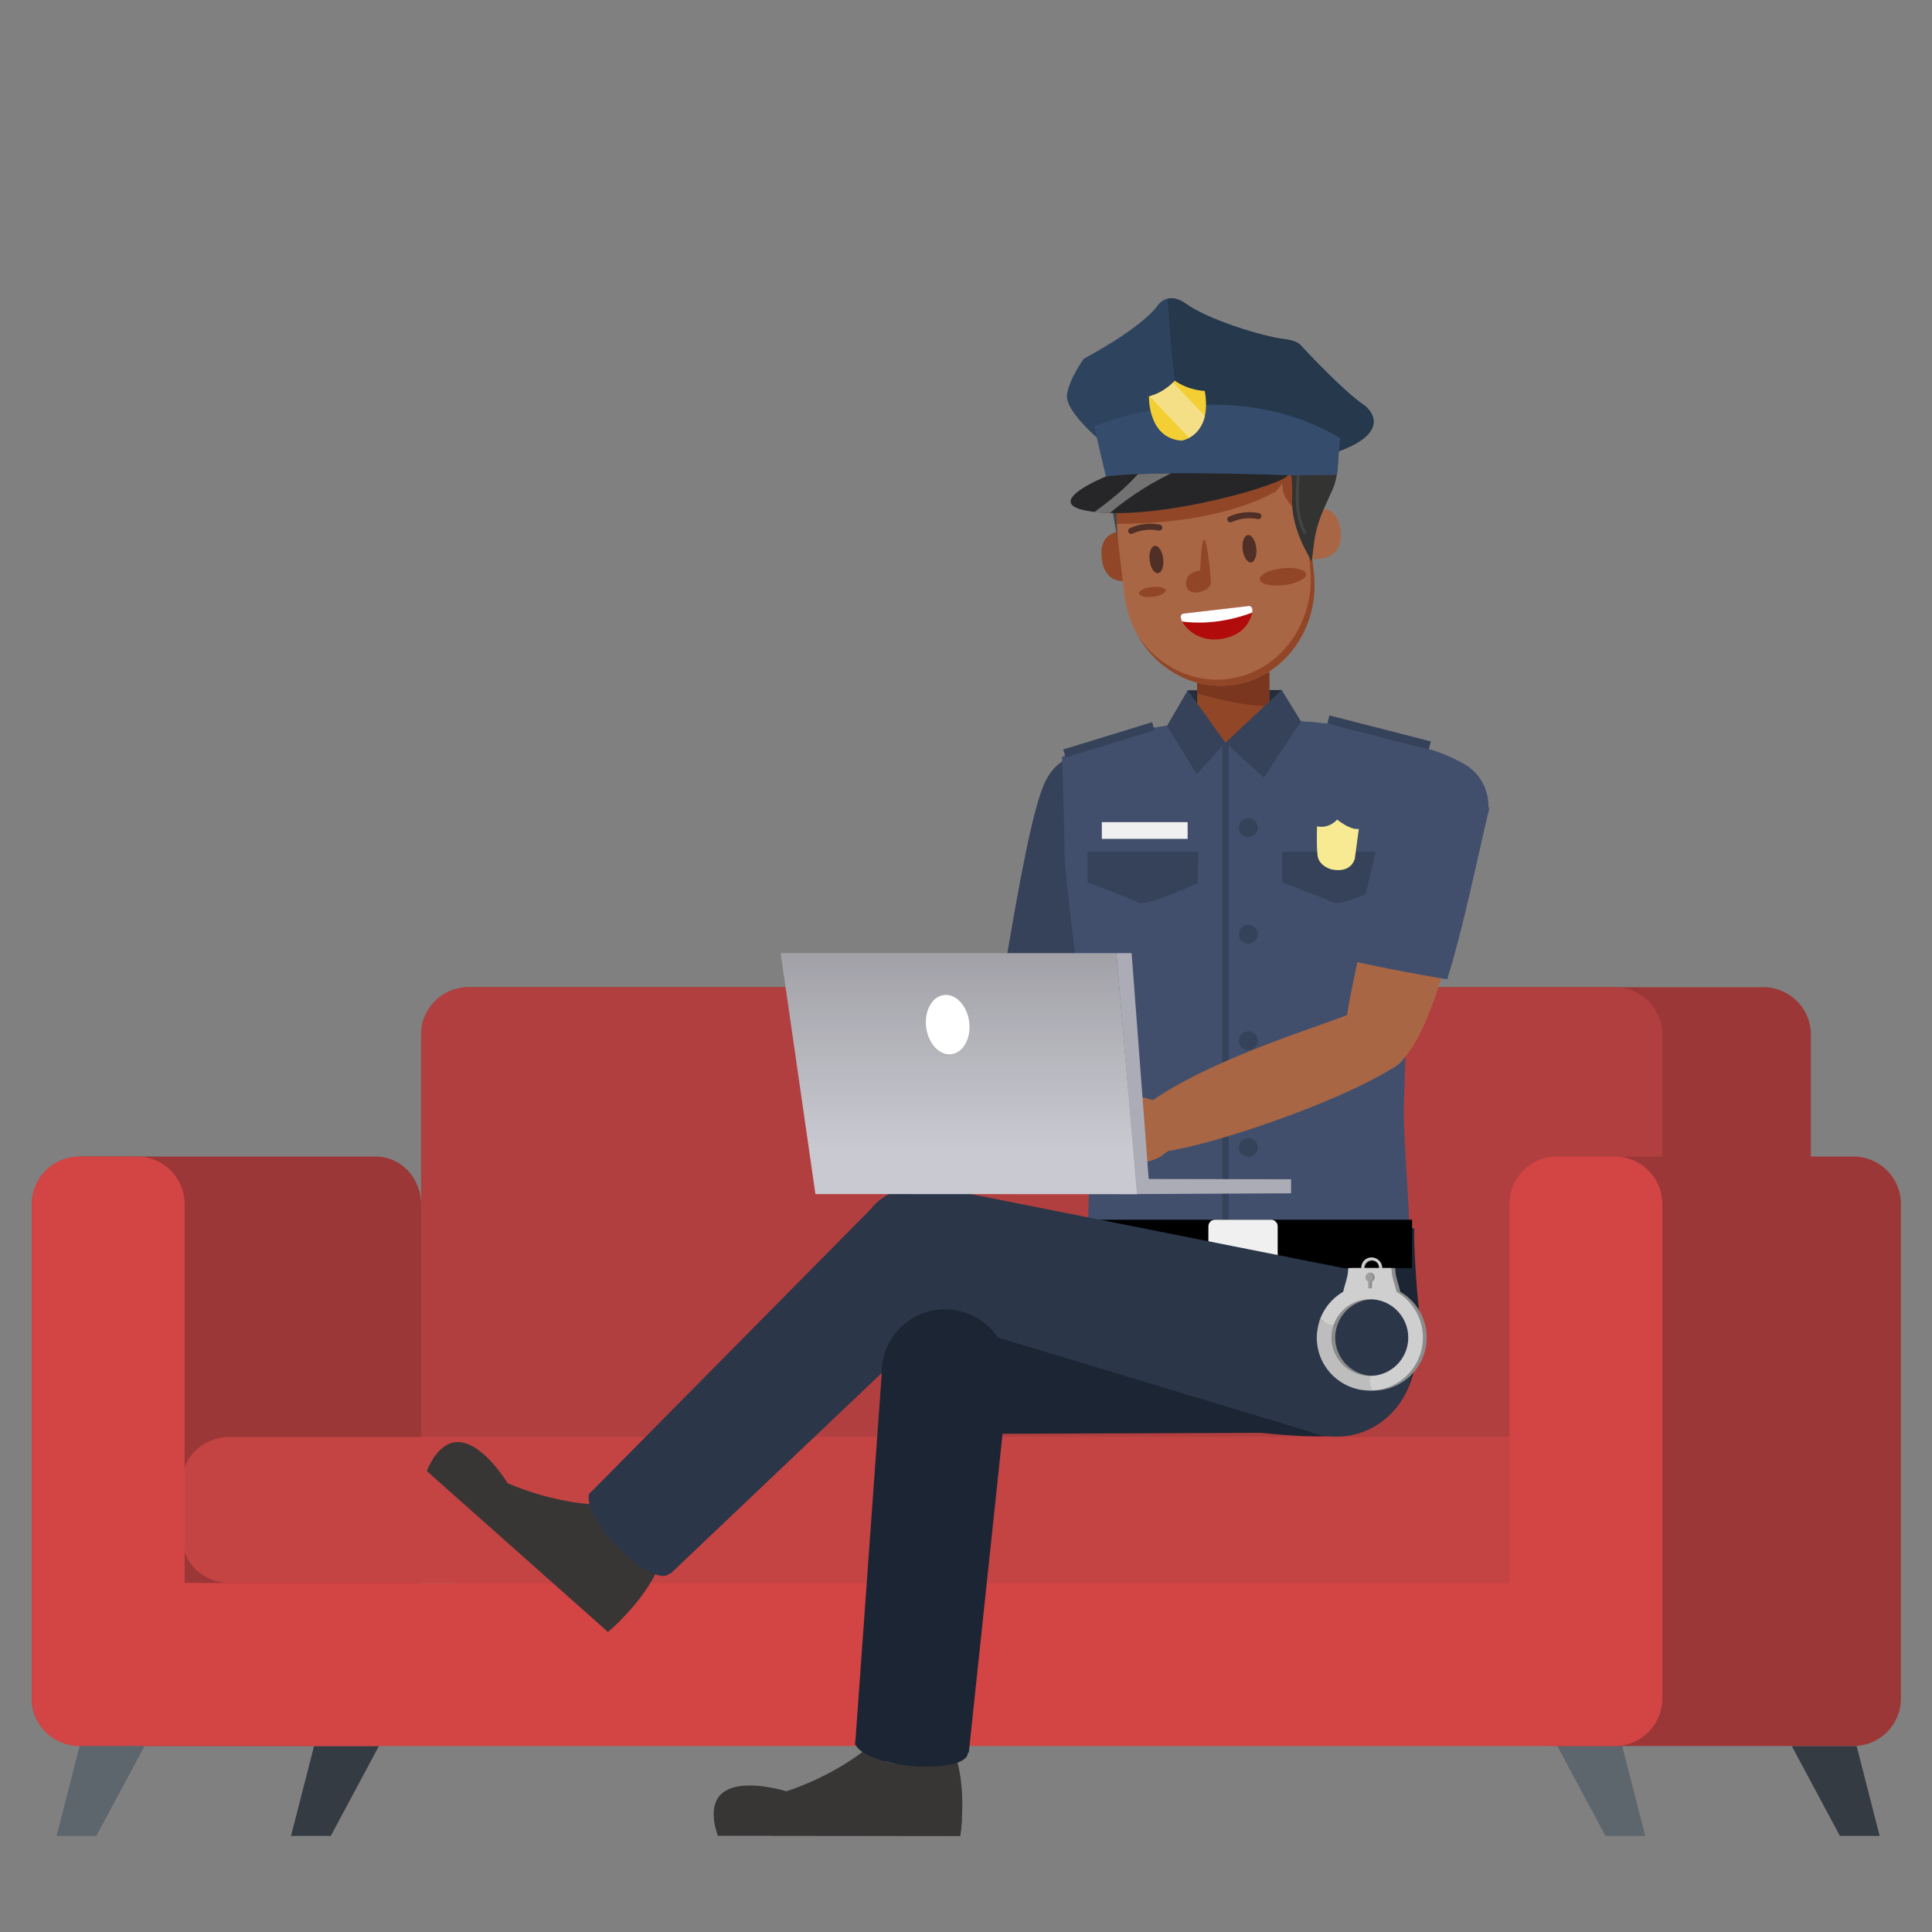 <svg xmlns="http://www.w3.org/2000/svg" xmlns:xlink="http://www.w3.org/1999/xlink" width="500" zoomAndPan="magnify" viewBox="0 0 375 375" height="500" preserveAspectRatio="xMidYMid meet" version="1.0"><rect x="0" y="0" width="375" height="375" fill="#808080" stroke="none"/><defs><clipPath id="850ba44db4"><path d="M 347.43 338.656 L 365 338.656 L 365 356.348 L 347.43 356.348 Z M 347.43 338.656 " clip-rule="nonzero"/></clipPath><clipPath id="db0e6a2bf8"><path d="M 56 338.656 L 73.613 338.656 L 73.613 356.348 L 56 356.348 Z M 56 338.656 " clip-rule="nonzero"/></clipPath><clipPath id="99c85b21d2"><path d="M 6.066 224 L 82 224 L 82 339 L 6.066 339 Z M 6.066 224 " clip-rule="nonzero"/></clipPath><clipPath id="f0412860cf"><path d="M 6.066 224 L 36 224 L 36 339 L 6.066 339 Z M 6.066 224 " clip-rule="nonzero"/></clipPath><clipPath id="e8149a696c"><path d="M 302 338.656 L 319.805 338.656 L 319.805 356.348 L 302 356.348 Z M 302 338.656 " clip-rule="nonzero"/></clipPath><clipPath id="9320fe0520"><path d="M 10.238 338.656 L 28.113 338.656 L 28.113 356.348 L 10.238 356.348 Z M 10.238 338.656 " clip-rule="nonzero"/></clipPath><clipPath id="d5851304fd"><path d="M 293 224.238 L 368.961 224.238 L 368.961 339 L 293 339 Z M 293 224.238 " clip-rule="nonzero"/></clipPath><clipPath id="a42775c8e4"><path d="M 138 339 L 187 339 L 187 356.348 L 138 356.348 Z M 138 339 " clip-rule="nonzero"/></clipPath><clipPath id="d848e2068e"><path d="M 138 352.449 L 187 352.449 L 187 356.348 L 138 356.348 Z M 138 352.449 " clip-rule="nonzero"/></clipPath><clipPath id="923829537e"><path d="M 151.527 185.004 L 220.766 185.004 L 220.766 231.797 L 151.527 231.797 Z M 151.527 185.004 " clip-rule="nonzero"/></clipPath><clipPath id="91ec38ad65"><path d="M 158.273 231.766 L 151.527 185.004 L 216.684 185.004 L 220.766 231.797 Z M 158.273 231.766 " clip-rule="nonzero"/></clipPath><clipPath id="5719ee0b98"><path d="M 158.273 231.766 L 151.527 185.004 L 216.684 185.004 L 220.766 231.797 L 158.273 231.766 " clip-rule="nonzero"/></clipPath><linearGradient x1="-0.205" gradientTransform="matrix(0, -39.804, 39.856, 0, 186.147, 223.654)" y1="0" x2="0.971" gradientUnits="userSpaceOnUse" y2="0" id="912d5bd505"><stop stop-opacity="1" stop-color="rgb(78.799%, 78.799%, 81.999%)" offset="0"/><stop stop-opacity="1" stop-color="rgb(78.799%, 78.799%, 81.999%)" offset="0.125"/><stop stop-opacity="1" stop-color="rgb(78.799%, 78.799%, 81.999%)" offset="0.188"/><stop stop-opacity="1" stop-color="rgb(78.697%, 78.697%, 81.897%)" offset="0.195"/><stop stop-opacity="1" stop-color="rgb(78.493%, 78.493%, 81.693%)" offset="0.203"/><stop stop-opacity="1" stop-color="rgb(78.194%, 78.194%, 81.393%)" offset="0.219"/><stop stop-opacity="1" stop-color="rgb(77.893%, 77.893%, 81.093%)" offset="0.227"/><stop stop-opacity="1" stop-color="rgb(77.693%, 77.693%, 80.885%)" offset="0.234"/><stop stop-opacity="1" stop-color="rgb(77.596%, 77.596%, 80.591%)" offset="0.25"/><stop stop-opacity="1" stop-color="rgb(77.448%, 77.448%, 80.399%)" offset="0.266"/><stop stop-opacity="1" stop-color="rgb(77.197%, 77.197%, 80.296%)" offset="0.273"/><stop stop-opacity="1" stop-color="rgb(76.99%, 76.99%, 80.09%)" offset="0.281"/><stop stop-opacity="1" stop-color="rgb(76.692%, 76.692%, 79.791%)" offset="0.297"/><stop stop-opacity="1" stop-color="rgb(76.5%, 76.5%, 79.401%)" offset="0.312"/><stop stop-opacity="1" stop-color="rgb(76.398%, 76.398%, 79.102%)" offset="0.32"/><stop stop-opacity="1" stop-color="rgb(76.193%, 76.193%, 78.899%)" offset="0.328"/><stop stop-opacity="1" stop-color="rgb(75.894%, 75.894%, 78.799%)" offset="0.344"/><stop stop-opacity="1" stop-color="rgb(75.595%, 75.595%, 78.694%)" offset="0.352"/><stop stop-opacity="1" stop-color="rgb(75.388%, 75.388%, 78.487%)" offset="0.359"/><stop stop-opacity="1" stop-color="rgb(75.092%, 75.092%, 78.188%)" offset="0.375"/><stop stop-opacity="1" stop-color="rgb(74.899%, 74.899%, 77.798%)" offset="0.391"/><stop stop-opacity="1" stop-color="rgb(74.797%, 74.797%, 77.524%)" offset="0.398"/><stop stop-opacity="1" stop-color="rgb(74.591%, 74.591%, 77.373%)" offset="0.406"/><stop stop-opacity="1" stop-color="rgb(74.292%, 74.292%, 77.298%)" offset="0.422"/><stop stop-opacity="1" stop-color="rgb(73.901%, 73.901%, 77.101%)" offset="0.438"/><stop stop-opacity="1" stop-color="rgb(73.703%, 73.703%, 76.802%)" offset="0.445"/><stop stop-opacity="1" stop-color="rgb(73.695%, 73.695%, 76.595%)" offset="0.453"/><stop stop-opacity="1" stop-color="rgb(73.495%, 73.495%, 76.295%)" offset="0.469"/><stop stop-opacity="1" stop-color="rgb(73.196%, 73.196%, 75.996%)" offset="0.477"/><stop stop-opacity="1" stop-color="rgb(72.989%, 72.989%, 75.795%)" offset="0.484"/><stop stop-opacity="1" stop-color="rgb(72.691%, 72.691%, 75.696%)" offset="0.5"/><stop stop-opacity="1" stop-color="rgb(72.499%, 72.499%, 75.499%)" offset="0.516"/><stop stop-opacity="1" stop-color="rgb(72.423%, 72.423%, 75.2%)" offset="0.523"/><stop stop-opacity="1" stop-color="rgb(72.267%, 72.267%, 74.992%)" offset="0.531"/><stop stop-opacity="1" stop-color="rgb(71.992%, 71.992%, 74.693%)" offset="0.547"/><stop stop-opacity="1" stop-color="rgb(71.602%, 71.602%, 74.303%)" offset="0.562"/><stop stop-opacity="1" stop-color="rgb(71.303%, 71.303%, 74.004%)" offset="0.57"/><stop stop-opacity="1" stop-color="rgb(71.098%, 71.098%, 73.799%)" offset="0.578"/><stop stop-opacity="1" stop-color="rgb(70.999%, 70.999%, 73.7%)" offset="0.594"/><stop stop-opacity="1" stop-color="rgb(70.895%, 70.895%, 73.596%)" offset="0.602"/><stop stop-opacity="1" stop-color="rgb(70.689%, 70.689%, 73.39%)" offset="0.609"/><stop stop-opacity="1" stop-color="rgb(70.39%, 70.39%, 73.091%)" offset="0.625"/><stop stop-opacity="1" stop-color="rgb(70%, 70%, 72.701%)" offset="0.641"/><stop stop-opacity="1" stop-color="rgb(69.797%, 69.797%, 72.351%)" offset="0.656"/><stop stop-opacity="1" stop-color="rgb(69.594%, 69.594%, 72.198%)" offset="0.672"/><stop stop-opacity="1" stop-color="rgb(69.203%, 69.203%, 72.003%)" offset="0.688"/><stop stop-opacity="1" stop-color="rgb(68.904%, 68.904%, 71.704%)" offset="0.695"/><stop stop-opacity="1" stop-color="rgb(68.697%, 68.697%, 71.497%)" offset="0.703"/><stop stop-opacity="1" stop-color="rgb(68.398%, 68.398%, 71.198%)" offset="0.719"/><stop stop-opacity="1" stop-color="rgb(68.201%, 68.201%, 70.898%)" offset="0.727"/><stop stop-opacity="1" stop-color="rgb(68.193%, 68.193%, 70.697%)" offset="0.734"/><stop stop-opacity="1" stop-color="rgb(67.992%, 67.992%, 70.598%)" offset="0.75"/><stop stop-opacity="1" stop-color="rgb(67.651%, 67.651%, 70.401%)" offset="0.766"/><stop stop-opacity="1" stop-color="rgb(67.401%, 67.401%, 70.102%)" offset="0.773"/><stop stop-opacity="1" stop-color="rgb(67.198%, 67.198%, 69.894%)" offset="0.781"/><stop stop-opacity="1" stop-color="rgb(67.099%, 67.099%, 69.595%)" offset="0.797"/><stop stop-opacity="1" stop-color="rgb(66.904%, 66.904%, 69.205%)" offset="0.812"/><stop stop-opacity="1" stop-color="rgb(66.606%, 66.606%, 69.003%)" offset="0.82"/><stop stop-opacity="1" stop-color="rgb(66.399%, 66.399%, 68.996%)" offset="0.828"/><stop stop-opacity="1" stop-color="rgb(66.1%, 66.1%, 68.799%)" offset="0.844"/><stop stop-opacity="1" stop-color="rgb(65.901%, 65.901%, 68.5%)" offset="0.852"/><stop stop-opacity="1" stop-color="rgb(65.894%, 65.894%, 68.292%)" offset="0.859"/><stop stop-opacity="1" stop-color="rgb(65.694%, 65.694%, 67.993%)" offset="0.875"/><stop stop-opacity="1" stop-color="rgb(65.303%, 65.303%, 67.651%)" offset="0.891"/><stop stop-opacity="1" stop-color="rgb(65.004%, 65.004%, 67.502%)" offset="0.898"/><stop stop-opacity="1" stop-color="rgb(64.795%, 64.795%, 67.494%)" offset="0.906"/><stop stop-opacity="1" stop-color="rgb(64.496%, 64.496%, 67.296%)" offset="0.922"/><stop stop-opacity="1" stop-color="rgb(64.301%, 64.301%, 66.907%)" offset="0.938"/><stop stop-opacity="1" stop-color="rgb(64.201%, 64.201%, 66.608%)" offset="0.945"/><stop stop-opacity="1" stop-color="rgb(63.998%, 63.998%, 66.399%)" offset="0.953"/><stop stop-opacity="1" stop-color="rgb(63.699%, 63.699%, 66.1%)" offset="0.969"/><stop stop-opacity="1" stop-color="rgb(63.4%, 63.4%, 65.8%)" offset="0.977"/><stop stop-opacity="1" stop-color="rgb(63.197%, 63.197%, 65.598%)" offset="0.984"/><stop stop-opacity="1" stop-color="rgb(63.1%, 63.1%, 65.5%)" offset="1"/></linearGradient></defs><g clip-path="url(#850ba44db4)"><path fill="#353b42" d="M 357.121 356.348 L 364.84 356.348 L 360.371 338.898 L 347.777 338.898 L 357.121 356.348 " fill-opacity="1" fill-rule="nonzero"/></g><g clip-path="url(#db0e6a2bf8)"><path fill="#353b42" d="M 64.207 356.348 L 56.488 356.348 L 60.957 338.898 L 73.551 338.898 L 64.207 356.348 " fill-opacity="1" fill-rule="nonzero"/></g><path fill="#9b3737" d="M 81.738 200.82 C 81.738 195.734 85.863 191.617 90.953 191.617 L 342.277 191.617 C 347.367 191.617 351.492 195.734 351.492 200.82 L 351.492 297.645 C 351.492 302.727 347.367 306.848 342.277 306.848 L 90.953 306.848 C 85.863 306.848 81.738 302.727 81.738 297.645 L 81.738 200.82 " fill-opacity="1" fill-rule="nonzero"/><path fill="#b23f3f" d="M 81.738 200.82 C 81.738 195.734 85.863 191.617 90.953 191.617 L 313.434 191.617 C 318.523 191.617 322.648 195.734 322.648 200.82 L 322.648 298.457 C 322.648 303.539 318.523 307.66 313.434 307.66 L 90.953 307.66 C 85.863 307.66 81.738 303.539 81.738 298.457 L 81.738 200.82 " fill-opacity="1" fill-rule="nonzero"/><g clip-path="url(#99c85b21d2)"><path fill="#9b3737" d="M 81.738 329.836 C 81.738 334.918 77.957 338.898 72.871 338.898 L 15.734 338.898 C 10.645 338.898 6.176 334.918 6.176 329.836 L 6.176 233.82 C 6.176 228.738 10.645 224.484 15.734 224.484 L 72.871 224.484 C 77.957 224.484 81.738 228.738 81.738 233.82 L 81.738 329.836 " fill-opacity="1" fill-rule="nonzero"/></g><path fill="#c44343" d="M 35.426 287.359 C 35.426 282.688 39.551 278.902 44.637 278.902 L 313.027 278.902 C 318.117 278.902 322.242 282.688 322.242 287.359 L 322.242 298.793 C 322.242 303.465 318.117 307.254 313.027 307.254 L 44.637 307.254 C 39.551 307.254 35.426 303.465 35.426 298.793 L 35.426 287.359 " fill-opacity="1" fill-rule="nonzero"/><path fill="#d34444" d="M 322.648 329.637 C 322.648 334.715 316.551 338.898 314.184 338.898 L 27.438 338.898 C 17.082 338.898 15.52 334.715 15.52 329.637 L 15.52 316.387 C 15.52 311.309 20.109 307.254 25.578 307.254 L 313.309 307.254 C 318.777 307.254 322.648 311.309 322.648 316.387 L 322.648 329.637 " fill-opacity="1" fill-rule="nonzero"/><g clip-path="url(#f0412860cf)"><path fill="#d34444" d="M 6.176 233.684 C 6.176 228.602 10.297 224.484 15.387 224.484 L 26.617 224.484 C 31.703 224.484 35.832 228.602 35.832 233.684 L 35.832 329.699 C 35.832 334.781 31.703 338.898 26.617 338.898 L 15.387 338.898 C 10.297 338.898 6.176 334.781 6.176 329.699 L 6.176 233.684 " fill-opacity="1" fill-rule="nonzero"/></g><g clip-path="url(#e8149a696c)"><path fill="#5d656d" d="M 311.617 356.348 L 319.336 356.348 L 314.867 338.898 L 302.273 338.898 L 311.617 356.348 " fill-opacity="1" fill-rule="nonzero"/></g><g clip-path="url(#9320fe0520)"><path fill="#5d656d" d="M 18.707 356.348 L 10.988 356.348 L 15.457 338.898 L 28.051 338.898 L 18.707 356.348 " fill-opacity="1" fill-rule="nonzero"/></g><g clip-path="url(#d5851304fd)"><path fill="#9b3737" d="M 293.398 233.684 C 293.398 228.602 297.52 224.484 302.609 224.484 L 359.746 224.484 C 364.84 224.484 368.961 228.602 368.961 233.684 L 368.961 329.699 C 368.961 334.781 364.84 338.898 359.746 338.898 L 302.609 338.898 C 297.52 338.898 293.398 334.781 293.398 329.699 L 293.398 233.684 " fill-opacity="1" fill-rule="nonzero"/></g><path fill="#d34444" d="M 292.992 233.684 C 292.992 228.602 297.113 224.484 302.203 224.484 L 313.434 224.484 C 318.523 224.484 322.648 228.602 322.648 233.684 L 322.648 329.699 C 322.648 334.781 318.523 338.898 313.434 338.898 L 302.203 338.898 C 297.113 338.898 292.992 334.781 292.992 329.699 L 292.992 233.684 " fill-opacity="1" fill-rule="nonzero"/><path fill="#a96644" d="M 196.637 205.738 C 196.332 205.492 196.066 205.242 195.844 204.988 C 195.496 204.59 195.238 204.145 195.047 203.594 L 195.039 203.57 L 195.031 203.539 C 194.773 202.906 194.645 202.211 194.656 201.477 L 194.656 201.434 L 194.652 201.391 C 194.512 199.238 194.793 196.191 195.543 191.801 L 195.871 189.867 L 195.945 189.406 C 198.613 173.73 201.371 157.52 203.93 152.203 L 203.949 152.156 C 203.961 152.129 203.977 152.102 203.992 152.07 L 204.039 151.973 C 204.098 151.867 204.156 151.754 204.219 151.648 C 205.402 149.473 207.441 147.965 209.828 147.484 C 211.133 147.227 212.504 147.289 213.793 147.68 C 214.805 147.98 215.727 148.465 216.543 149.117 C 218.438 150.633 219.562 152.891 219.629 155.316 L 219.633 155.488 L 219.691 155.656 C 219.711 155.715 219.73 155.773 219.754 155.832 C 219.219 158.52 218.676 161.402 218.105 164.445 C 214.836 181.867 210.359 205.727 202.52 207.297 L 202.496 207.305 L 202.445 207.316 L 202.379 207.332 C 202.312 207.348 202.25 207.363 202.184 207.379 L 201.852 207.453 C 201.605 207.504 201.328 207.535 200.977 207.543 L 200.852 207.551 C 200.52 207.566 200.207 207.586 200.008 207.52 L 199.961 207.5 C 199.914 207.48 199.867 207.461 199.812 207.445 L 199.703 207.406 L 199.672 207.402 C 199.539 207.355 199.176 207.223 198.688 206.992 C 198.605 206.953 198.539 206.918 198.473 206.887 L 198.434 206.867 L 198.281 206.789 L 198.23 206.766 C 198.07 206.68 197.91 206.59 197.758 206.5 L 197.555 206.379 L 197.555 206.375 L 197.516 206.352 C 197.469 206.328 197.426 206.301 197.383 206.273 C 197.102 206.09 196.859 205.914 196.637 205.738 " fill-opacity="1" fill-rule="nonzero"/><path fill="#354259" d="M 220.949 155.746 C 220.898 155.582 220.832 155.438 220.781 155.285 C 220.676 151.363 218.086 147.77 214.125 146.574 C 212.656 146.137 211.094 146.059 209.602 146.355 C 206.832 146.91 204.527 148.664 203.219 151.082 C 203.148 151.199 203.078 151.328 203.008 151.465 C 202.969 151.543 202.926 151.621 202.887 151.703 C 200.43 156.824 197.832 171.492 195.316 186.25 C 199.73 187.043 207.086 188.289 214 189.133 C 216.883 178.539 218.961 165.605 220.949 155.746 " fill-opacity="1" fill-rule="nonzero"/><path fill="#383635" d="M 116.074 292.043 C 116.074 292.043 108.262 292.035 98.523 287.895 C 98.523 287.895 88.824 271.633 82.863 285.512 L 118.004 316.734 C 118.004 316.734 125.98 310.148 128.215 302.969 C 128.215 302.969 127.699 301.809 125.387 301.867 C 123.07 301.926 118.289 298.906 116.793 296.379 C 116.793 296.379 117.805 292.875 116.074 292.043 " fill-opacity="1" fill-rule="nonzero"/><path fill="#383635" d="M 120.496 314.438 C 119.008 315.938 118.004 316.734 118.004 316.734 L 82.863 285.512 C 83.434 284.184 84.016 283.156 84.523 282.477 L 120.496 314.438 " fill-opacity="1" fill-rule="nonzero"/><g clip-path="url(#a42775c8e4)"><path fill="#383635" d="M 168.52 339.156 C 168.52 339.156 162.672 344.332 152.641 347.691 C 152.641 347.691 134.574 341.961 139.336 356.293 L 186.375 356.348 C 186.375 356.348 187.965 346.129 184.863 339.281 C 184.863 339.281 183.703 338.754 182.016 340.328 C 180.324 341.91 174.738 342.824 171.941 341.926 C 171.941 341.926 170.367 338.633 168.52 339.156 " fill-opacity="1" fill-rule="nonzero"/></g><g clip-path="url(#d848e2068e)"><path fill="#383635" d="M 186.711 352.977 C 186.598 355.082 186.375 356.348 186.375 356.348 L 139.336 356.293 C 138.883 354.922 138.637 353.762 138.562 352.922 L 186.711 352.977 " fill-opacity="1" fill-rule="nonzero"/></g><path fill="#1c2533" d="M 257.129 278.07 C 257.395 278.086 257.652 278.117 257.918 278.117 C 266.098 278.164 272.773 271.578 272.82 263.398 C 272.867 255.254 266.316 248.609 258.172 248.52 L 258.176 248.438 L 183.695 253.762 C 183.672 253.758 183.645 253.758 183.617 253.758 C 176.805 253.766 171.285 259.285 171.293 266.082 C 171.297 272.887 176.824 278.395 183.637 278.391 C 184.016 278.391 184.387 278.367 184.758 278.332 L 257.129 278.07 " fill-opacity="1" fill-rule="nonzero"/><path fill="#1c2533" d="M 215.008 248.031 C 215.008 248.031 206.652 277.055 238.18 277.516 L 247.121 278.336 C 257.539 279.293 265.301 279.027 269.227 274.945 C 277.113 268.754 275.344 253.367 275.344 253.367 C 274.984 251 274.285 239.707 274.531 238.434 L 215.828 236.508 C 215.898 237.883 215.66 245.504 215.008 248.031 " fill-opacity="1" fill-rule="nonzero"/><path fill="#414f6d" d="M 273.496 189.137 C 274.074 181.109 279.031 169.938 282.562 161.238 C 285.812 160.441 288.223 157.52 288.223 154.023 C 288.223 149.918 282.637 147.148 278.746 145.828 C 277.582 145.43 276.598 145.152 275.762 144.977 C 265.859 139.996 250.309 139.996 250.309 139.996 L 229.773 140.52 C 229.773 140.52 218.824 141.008 206.129 146.914 C 206.129 146.914 206.535 157.262 206.645 166.355 C 206.711 171.871 211.344 203.266 211.207 211 C 211.738 216.465 211.523 232.898 210.934 241.48 C 210.926 241.594 210.977 241.699 211.074 241.797 C 211.723 243.422 225.246 244.723 242.348 244.723 C 259.258 244.723 272.668 243.453 273.598 241.852 C 273.617 241.852 273.637 241.848 273.652 241.848 C 273.652 241.797 273.648 241.734 273.652 241.68 C 273.73 236.289 272.309 219.895 272.492 214.672 C 272.789 206.16 272.891 197.637 273.496 189.137 " fill-opacity="1" fill-rule="nonzero"/><path fill="#252d3a" d="M 248.777 133.938 L 230.535 133.98 L 230.113 136.18 L 237.352 145.605 L 240.777 145.227 L 248.352 136.941 L 248.777 133.938 " fill-opacity="1" fill-rule="nonzero"/><path fill="#914627" d="M 239.672 150.09 C 246.887 149.938 253.254 145.141 253.574 140.137 C 246.98 139.461 241.195 140.098 241.195 140.098 L 239.688 140.129 C 239.688 140.129 233.77 139.797 226.324 140.98 C 227.031 145.848 232.578 150.238 239.672 150.09 " fill-opacity="1" fill-rule="nonzero"/><path fill="#914627" d="M 246.383 142.93 L 232.371 142.93 L 232.371 128.613 L 246.383 128.613 L 246.383 142.93 " fill-opacity="1" fill-rule="nonzero"/><path fill="#7a361e" d="M 232.371 130.566 L 232.371 134.586 C 235.254 135.449 241.109 136.992 246.383 137.09 L 246.383 130.566 L 232.371 130.566 " fill-opacity="1" fill-rule="nonzero"/><path fill="#414f6d" d="M 237.434 187.465 C 245.223 177.766 254.383 146.609 255.926 140.273 C 255.438 140.211 250.422 139.832 250.422 139.832 L 237.605 144.27 L 229.773 140.52 C 229.773 140.52 224.887 140.977 222.715 141.5 C 225.84 157.418 237.434 187.465 237.434 187.465 " fill-opacity="1" fill-rule="nonzero"/><path fill="#914627" d="M 220.016 103.238 C 220.016 103.238 213.062 101.668 213.84 108.344 C 214.617 115.016 221.066 112.258 221.066 112.258 L 220.016 103.238 " fill-opacity="1" fill-rule="nonzero"/><path fill="#a96644" d="M 253.004 99.402 C 253.004 99.402 259.414 96.281 260.191 102.957 C 260.969 109.629 254.055 108.422 254.055 108.422 L 253.004 99.402 " fill-opacity="1" fill-rule="nonzero"/><path fill="#a96644" d="M 255.008 111.086 C 256.281 122.012 249.074 131.824 238.922 133.008 C 228.762 134.184 219.496 126.285 218.223 115.359 L 216.176 97.816 C 214.906 86.887 222.109 77.074 232.266 75.891 C 242.422 74.715 251.691 82.613 252.965 93.539 L 255.008 111.086 " fill-opacity="1" fill-rule="nonzero"/><path fill="#914627" d="M 247.668 95.391 L 248.914 93.816 C 248.914 93.816 248.348 97.867 253.719 100 L 252.965 93.539 C 251.691 82.613 242.422 74.715 232.266 75.891 C 222.109 77.074 214.906 86.887 216.176 97.816 L 216.629 101.66 C 223.426 101.719 237.316 101.051 247.668 95.391 " fill-opacity="1" fill-rule="nonzero"/><path fill="#914627" d="M 249.539 84.223 C 250.93 86.629 251.887 89.367 252.234 92.344 L 254.281 109.891 C 255.551 120.816 248.352 130.633 238.191 131.812 C 231.266 132.617 224.762 129.195 220.918 123.484 C 224.629 129.902 231.531 133.863 238.922 133.008 C 249.074 131.824 256.281 122.012 255.008 111.086 L 252.965 93.539 C 252.559 90.059 251.336 86.891 249.539 84.223 " fill-opacity="1" fill-rule="nonzero"/><path fill="#333332" d="M 241.859 83.547 C 241.984 83.09 246.098 83.707 246.594 83.91 C 248.68 84.789 249.625 87.477 250.109 89.383 C 250.719 91.812 250.887 94.031 250.789 96.531 C 250.555 102.531 253.918 107.688 254.613 108.969 C 254.77 107.695 254.914 106.418 255.09 105.145 C 255.617 101.238 257.074 98.547 258.617 95.094 C 260.309 91.309 260.012 85.438 257.902 81.938 C 256.68 79.902 255.734 78.762 253.57 77.723 C 253.57 77.723 244.535 73.398 241.859 83.547 " fill-opacity="1" fill-rule="nonzero"/><path fill="#1e1e1e" d="M 236.344 83.273 C 236.344 83.273 229.715 84.754 224.906 85.316 C 224.906 85.316 232.07 77.078 236.344 83.273 " fill-opacity="1" fill-rule="nonzero"/><path fill="#474747" d="M 216.031 85.84 C 216.031 85.84 214.355 88.469 214.969 92.859 C 215.582 97.25 216.93 104.902 216.93 104.902 C 216.93 104.902 215.992 90.762 218.418 86.273 L 216.031 85.84 " fill-opacity="1" fill-rule="nonzero"/><path fill="#333332" d="M 249.547 77.18 C 249.547 77.18 245.145 68.156 236.824 69.934 C 228.5 71.711 222.168 73.156 220.91 72.797 C 220.91 72.797 218.594 72.965 218.695 75.59 C 218.695 75.59 212.559 77.824 214.676 84.68 C 214.676 84.68 215.855 86.973 216.949 86.746 C 216.949 86.746 216.766 87.375 217.848 87.051 C 217.848 87.051 222.211 93.133 228.129 91.633 C 228.129 91.633 225.223 89.336 225.59 85.539 C 225.871 82.684 232.484 79.77 236.344 83.273 C 236.344 83.273 240.383 83.922 241.859 83.547 C 241.859 83.547 248.203 82.203 249.547 77.18 " fill-opacity="1" fill-rule="nonzero"/><path fill="#502f26" d="M 225.777 108.449 C 225.949 109.918 225.5 111.172 224.773 111.258 C 224.043 111.344 223.316 110.223 223.145 108.758 C 222.973 107.285 223.422 106.031 224.152 105.945 C 224.879 105.863 225.605 106.98 225.777 108.449 " fill-opacity="1" fill-rule="nonzero"/><path fill="#502f26" d="M 243.84 106.352 C 244.012 107.82 243.559 109.074 242.832 109.16 C 242.105 109.246 241.375 108.121 241.203 106.66 C 241.035 105.188 241.484 103.934 242.211 103.848 C 242.938 103.762 243.668 104.879 243.84 106.352 " fill-opacity="1" fill-rule="nonzero"/><path fill="#b20b0b" d="M 229.805 119.086 L 242.34 117.629 C 242.34 117.629 243.578 117.449 242.906 119.465 C 242.492 120.734 241.262 123.418 236.949 124.035 C 231.836 124.766 229.598 120.898 229.598 120.898 C 229.598 120.898 228.543 119.234 229.805 119.086 " fill-opacity="1" fill-rule="nonzero"/><path fill="#ffffff" d="M 243.059 118.906 C 243.324 117.488 242.34 117.629 242.34 117.629 L 229.805 119.086 C 228.859 119.199 229.211 120.152 229.445 120.637 C 231.934 120.984 236.945 121.184 243.059 118.906 " fill-opacity="1" fill-rule="nonzero"/><path fill="#914627" d="M 232.949 110.723 C 232.949 110.723 229.922 110.965 230.219 113.535 C 230.52 116.109 235.113 114.902 235.035 112.977 C 234.961 111.047 233.574 96.914 232.949 110.723 " fill-opacity="1" fill-rule="nonzero"/><path fill="#502f26" d="M 244.141 100.75 C 243.277 100.578 242.402 100.543 241.543 100.645 C 240.684 100.742 239.84 100.977 239.043 101.344 C 238.742 101.48 238.395 101.348 238.262 101.055 C 238.125 100.758 238.254 100.41 238.551 100.273 C 239.461 99.855 240.426 99.586 241.406 99.473 C 242.391 99.359 243.391 99.398 244.371 99.598 C 244.691 99.664 244.902 99.973 244.836 100.289 C 244.781 100.547 244.57 100.73 244.324 100.758 C 244.262 100.766 244.203 100.766 244.141 100.75 " fill-opacity="1" fill-rule="nonzero"/><path fill="#502f26" d="M 219.027 103.289 C 218.891 102.996 219.02 102.645 219.316 102.508 C 220.227 102.09 221.191 101.824 222.172 101.711 C 223.156 101.594 224.152 101.633 225.137 101.832 C 225.457 101.898 225.664 102.207 225.602 102.527 C 225.535 102.844 225.223 103.051 224.902 102.988 C 224.047 102.812 223.168 102.777 222.309 102.879 C 221.449 102.977 220.605 103.215 219.809 103.582 C 219.75 103.605 219.691 103.621 219.629 103.629 C 219.383 103.656 219.137 103.527 219.027 103.289 " fill-opacity="1" fill-rule="nonzero"/><path fill="#914627" d="M 253.492 111.422 C 253.598 112.324 251.672 113.289 249.191 113.578 C 246.715 113.867 244.617 113.367 244.512 112.465 C 244.41 111.566 246.332 110.605 248.812 110.312 C 251.289 110.027 253.387 110.523 253.492 111.422 " fill-opacity="1" fill-rule="nonzero"/><path fill="#914627" d="M 226.254 114.586 C 226.316 115.109 225.199 115.668 223.766 115.836 C 222.336 116 221.121 115.711 221.062 115.191 C 221 114.672 222.117 114.113 223.547 113.949 C 224.98 113.781 226.195 114.07 226.254 114.586 " fill-opacity="1" fill-rule="nonzero"/><path fill="#444444" d="M 241.719 82.852 C 241.57 82.797 241.492 82.633 241.551 82.48 C 243.395 77.453 249.055 76.957 249.082 76.949 C 249.238 76.934 249.383 77.051 249.398 77.211 C 249.41 77.371 249.293 77.516 249.133 77.527 C 249.133 77.531 248.812 77.555 248.281 77.676 C 247.746 77.797 247.02 78.008 246.242 78.363 C 244.684 79.074 242.938 80.355 242.094 82.68 C 242.055 82.797 241.941 82.871 241.82 82.871 C 241.789 82.871 241.754 82.867 241.719 82.852 " fill-opacity="1" fill-rule="nonzero"/><path fill="#444444" d="M 218.398 86.562 C 218.238 86.551 218.117 86.414 218.125 86.254 C 218.312 83.238 219.719 81.363 221.586 80.305 C 223.449 79.238 225.746 78.953 227.797 78.949 C 229.055 78.949 230.219 79.059 231.137 79.18 C 235.094 79.691 237.812 81.727 237.836 81.742 C 237.961 81.836 237.992 82.016 237.895 82.145 C 237.797 82.277 237.617 82.301 237.488 82.207 C 237.484 82.207 236.844 81.723 235.707 81.172 C 234.57 80.617 232.957 80.004 231.059 79.758 C 230.16 79.641 229.02 79.531 227.797 79.531 C 225.801 79.531 223.594 79.824 221.875 80.809 C 220.156 81.801 218.898 83.441 218.707 86.293 C 218.695 86.445 218.566 86.562 218.418 86.562 C 218.41 86.562 218.406 86.562 218.398 86.562 " fill-opacity="1" fill-rule="nonzero"/><path fill="#444444" d="M 234.547 79.273 C 230.805 76.312 227.07 75.574 224.25 75.574 C 222.82 75.574 221.625 75.766 220.793 75.957 C 219.957 76.148 219.492 76.332 219.492 76.332 C 219.344 76.395 219.172 76.32 219.117 76.172 C 219.055 76.023 219.129 75.855 219.277 75.793 C 219.301 75.785 221.285 74.992 224.25 74.992 C 227.168 74.992 231.055 75.766 234.914 78.816 C 235.035 78.918 235.059 79.102 234.957 79.227 C 234.898 79.301 234.812 79.34 234.727 79.34 C 234.668 79.34 234.602 79.316 234.547 79.273 " fill-opacity="1" fill-rule="nonzero"/><path fill="#444444" d="M 246.25 76.059 C 244.477 73.141 242.145 72.277 239.723 72.266 C 237.637 72.266 235.5 72.945 233.754 73.59 C 232.195 74.16 230.141 74.324 228.215 74.324 C 225.266 74.324 222.613 73.93 222.605 73.93 C 222.445 73.906 222.336 73.758 222.359 73.602 C 222.387 73.438 222.531 73.332 222.691 73.352 C 222.695 73.352 225.316 73.738 228.215 73.738 C 230.105 73.742 232.117 73.57 233.555 73.043 C 235.32 72.395 237.512 71.688 239.723 71.688 C 242.281 71.676 244.891 72.668 246.746 75.758 C 246.832 75.895 246.785 76.074 246.648 76.16 C 246.602 76.188 246.551 76.199 246.496 76.199 C 246.398 76.199 246.305 76.148 246.25 76.059 " fill-opacity="1" fill-rule="nonzero"/><path fill="#444444" d="M 252.977 103.449 C 251.801 101.254 251.504 98.871 251.504 96.496 C 251.504 94.035 251.82 91.582 251.82 89.344 C 251.82 88.152 251.734 87.023 251.469 85.988 C 250.598 82.52 247.504 82.062 245.809 82.051 C 245.184 82.051 244.785 82.117 244.781 82.117 C 244.625 82.145 244.473 82.039 244.445 81.879 C 244.422 81.719 244.531 81.574 244.688 81.543 C 244.699 81.543 245.141 81.473 245.809 81.473 C 247.566 81.457 251.062 82 252.035 85.844 C 252.316 86.949 252.402 88.125 252.402 89.344 C 252.402 91.633 252.086 94.082 252.09 96.496 C 252.09 98.824 252.379 101.102 253.492 103.172 C 253.57 103.312 253.516 103.488 253.371 103.566 C 253.332 103.59 253.281 103.602 253.234 103.602 C 253.129 103.602 253.027 103.547 252.977 103.449 " fill-opacity="1" fill-rule="nonzero"/><path fill="#354259" d="M 252.504 139.992 L 248.777 133.938 L 237.859 144.168 L 245.309 150.93 L 252.504 139.992 " fill-opacity="1" fill-rule="nonzero"/><path fill="#354259" d="M 237.859 144.168 L 232.273 150.254 L 226.531 140.875 L 230.535 133.98 L 237.859 144.168 " fill-opacity="1" fill-rule="nonzero"/><path fill="#f0f0f0" d="M 230.52 162.824 L 213.863 162.824 L 213.863 159.578 L 230.52 159.578 L 230.52 162.824 " fill-opacity="1" fill-rule="nonzero"/><path fill="#354259" d="M 211.086 165.344 L 232.617 165.344 L 232.441 171.438 C 232.441 171.438 222.75 175.914 221.133 175.199 C 219.52 174.484 211.086 171.258 211.086 171.258 L 211.086 165.344 " fill-opacity="1" fill-rule="nonzero"/><path fill="#354259" d="M 248.867 165.344 L 270.398 165.344 L 270.223 171.438 C 270.223 171.438 260.531 175.914 258.918 175.199 C 257.301 174.484 248.867 171.258 248.867 171.258 L 248.867 165.344 " fill-opacity="1" fill-rule="nonzero"/><path fill="#f7ea92" d="M 258.43 168.75 C 258.43 168.75 255.988 168.141 255.742 166.055 C 255.492 163.965 255.637 160.391 255.637 160.391 C 255.637 160.391 257.734 161.004 259.547 159.082 C 259.547 159.082 262.066 161.172 263.746 160.895 L 262.98 166.609 C 262.98 166.609 262.422 169.582 258.43 168.75 " fill-opacity="1" fill-rule="nonzero"/><path fill="#354259" d="M 224.098 141.73 L 206.848 147.02 L 206.371 145.469 L 223.621 140.18 L 224.098 141.73 " fill-opacity="1" fill-rule="nonzero"/><path fill="#2d435e" d="M 212.832 84.852 C 212.832 84.852 206.754 79.66 207.098 76.676 C 207.438 73.688 210.375 69.617 210.375 69.617 C 210.375 69.617 221.371 63.887 224.773 59.203 C 224.773 59.203 226.66 56.383 230.258 59.008 C 234.227 61.902 244.773 65.301 249.496 65.855 C 249.496 65.855 251.781 66.07 252.598 67.16 C 252.598 67.16 260.594 75.867 264.969 78.793 C 264.969 78.793 271.062 83.434 259.906 87.578 L 212.832 84.852 " fill-opacity="1" fill-rule="nonzero"/><path fill="#25384c" d="M 226.672 57.965 C 227.562 57.766 228.762 57.914 230.258 59.008 C 234.227 61.902 244.773 65.301 249.496 65.855 C 249.496 65.855 251.781 66.07 252.598 67.16 C 252.598 67.16 260.594 75.867 264.969 78.793 C 264.969 78.793 271.062 83.434 259.906 87.578 L 229.883 85.84 C 227.805 75.664 226.953 63.199 226.672 57.965 " fill-opacity="1" fill-rule="nonzero"/><path fill="#354c6d" d="M 259.5 92.191 L 214.652 92.488 L 212.359 82.734 C 212.359 82.734 238.094 71.895 260.129 85.047 L 259.5 92.191 " fill-opacity="1" fill-rule="nonzero"/><path fill="#262628" d="M 214.652 92.488 C 214.652 92.488 200.082 98.348 213.453 99.461 C 226.824 100.574 248.848 94.098 249.996 92.254 C 249.996 92.254 224.574 91.207 214.652 92.488 " fill-opacity="1" fill-rule="nonzero"/><path fill="#727272" d="M 214.074 98.152 C 215.938 96.734 217.727 95.25 219.387 93.602 C 219.898 93.094 220.371 92.555 220.863 92.031 C 222.871 91.945 225.051 91.898 227.285 91.879 C 221.895 94.512 217.941 97.434 215.441 99.582 C 214.73 99.562 214.031 99.527 213.359 99.469 C 213.027 99.445 212.711 99.414 212.41 99.379 C 212.973 98.977 213.527 98.57 214.074 98.152 " fill-opacity="1" fill-rule="nonzero"/><path fill="#f4cf34" d="M 229.379 85.527 C 229.379 85.527 235.352 84.539 233.848 75.875 C 233.848 75.875 230.898 75.875 228.02 73.887 C 228.02 73.887 226.16 76.145 223.004 76.953 C 223.004 76.953 222.781 85.117 229.379 85.527 " fill-opacity="1" fill-rule="nonzero"/><path fill="#f4df87" d="M 227.688 74.242 L 233.855 80.73 C 233.309 83.152 231.91 84.375 230.816 84.977 L 223.137 76.914 C 225.441 76.289 227.039 74.898 227.688 74.242 " fill-opacity="1" fill-rule="nonzero"/><path fill="#354259" d="M 237.25 239.098 L 237.25 144.73 C 237.25 144.395 237.52 144.121 237.859 144.121 C 238.195 144.121 238.469 144.395 238.469 144.73 L 238.469 239.098 C 238.469 239.438 238.195 239.707 237.859 239.707 C 237.52 239.707 237.25 239.438 237.25 239.098 " fill-opacity="1" fill-rule="nonzero"/><path fill="#354259" d="M 244.121 160.633 C 244.121 161.641 243.301 162.461 242.293 162.461 C 241.281 162.461 240.465 161.641 240.465 160.633 C 240.465 159.625 241.281 158.809 242.293 158.809 C 243.301 158.809 244.121 159.625 244.121 160.633 " fill-opacity="1" fill-rule="nonzero"/><path fill="#354259" d="M 244.121 181.328 C 244.121 182.336 243.301 183.152 242.293 183.152 C 241.281 183.152 240.465 182.336 240.465 181.328 C 240.465 180.316 241.281 179.5 242.293 179.5 C 243.301 179.5 244.121 180.316 244.121 181.328 " fill-opacity="1" fill-rule="nonzero"/><path fill="#354259" d="M 244.121 202.02 C 244.121 203.027 243.301 203.844 242.293 203.844 C 241.281 203.844 240.465 203.027 240.465 202.02 C 240.465 201.012 241.281 200.191 242.293 200.191 C 243.301 200.191 244.121 201.012 244.121 202.02 " fill-opacity="1" fill-rule="nonzero"/><path fill="#354259" d="M 244.121 222.711 C 244.121 223.719 243.301 224.535 242.293 224.535 C 241.281 224.535 240.465 223.719 240.465 222.711 C 240.465 221.703 241.281 220.887 242.293 220.887 C 243.301 220.887 244.121 221.703 244.121 222.711 " fill-opacity="1" fill-rule="nonzero"/><path fill="#354259" d="M 277.32 145.48 L 257.645 140.438 L 258.047 138.863 L 277.723 143.91 L 277.32 145.48 " fill-opacity="1" fill-rule="nonzero"/><path fill="#000000" d="M 274.051 246.152 L 210.672 246.152 L 210.883 236.75 L 274.09 236.75 L 274.051 246.152 " fill-opacity="1" fill-rule="nonzero"/><path fill="#f0f0f0" d="M 247.996 244.73 C 247.996 245.434 247.426 246 246.727 246 L 235.82 246 C 235.117 246 234.547 245.434 234.547 244.73 L 234.547 238.02 C 234.547 237.316 235.117 236.75 235.82 236.75 L 246.727 236.75 C 247.426 236.75 247.996 237.316 247.996 238.02 L 247.996 244.73 " fill-opacity="1" fill-rule="nonzero"/><path fill="#2b3649" d="M 254.176 277.883 C 254.418 277.973 254.656 278.078 254.91 278.156 C 262.711 280.633 271.043 276.328 273.527 268.535 C 276 260.773 272.938 249.562 265.188 247.055 L 264.375 246.852 L 183.004 230.695 C 182.977 230.688 182.953 230.676 182.926 230.668 C 176.422 228.648 169.508 232.277 167.488 238.773 C 165.469 245.27 169.098 252.172 175.605 254.191 C 175.969 254.305 176.332 254.391 176.695 254.469 L 254.176 277.883 " fill-opacity="1" fill-rule="nonzero"/><path fill="#2b3649" d="M 130.074 305.508 L 186.734 251.691 C 186.738 251.684 186.742 251.68 186.75 251.676 C 191.77 247.082 192.117 239.293 187.516 234.273 C 182.91 229.258 175.109 228.918 170.09 233.512 C 169.617 233.941 169.199 234.41 168.809 234.895 L 114.875 289.445 C 114.809 289.484 114.734 289.523 114.672 289.582 C 114.586 289.668 114.508 289.77 114.449 289.883 L 114.242 290.09 L 114.332 290.176 C 113.793 292.004 115.961 296.102 119.664 299.996 C 123.84 304.398 128.383 306.875 129.809 305.527 C 129.855 305.48 129.891 305.426 129.93 305.371 L 130.074 305.508 " fill-opacity="1" fill-rule="nonzero"/><path fill="#8c8c8c" d="M 266.348 247.605 C 265.539 247.605 264.879 246.949 264.879 246.145 C 264.879 245.336 265.539 244.68 266.348 244.68 C 267.156 244.68 267.809 245.336 267.809 246.145 C 267.809 246.949 267.156 247.605 266.348 247.605 Z M 266.348 244.152 C 265.246 244.152 264.352 245.047 264.352 246.145 C 264.352 247.246 265.246 248.137 266.348 248.137 C 267.449 248.137 268.34 247.246 268.34 246.145 C 268.34 245.047 267.449 244.152 266.348 244.152 " fill-opacity="1" fill-rule="nonzero"/><path fill="#cfcfcf" d="M 266.207 247.516 C 265.398 247.516 264.742 246.863 264.742 246.055 C 264.742 245.246 265.398 244.59 266.207 244.59 C 267.016 244.59 267.672 245.246 267.672 246.055 C 267.672 246.863 267.016 247.516 266.207 247.516 Z M 266.207 244.062 C 265.109 244.062 264.215 244.953 264.215 246.055 C 264.215 247.152 265.109 248.043 266.207 248.043 C 267.309 248.043 268.199 247.152 268.199 246.055 C 268.199 244.953 267.309 244.062 266.207 244.062 " fill-opacity="1" fill-rule="nonzero"/><path fill="#8c8c8c" d="M 271.797 250.73 C 271.445 249.094 270.871 247.98 270.828 246.312 C 270.824 246.207 270.734 246.117 270.625 246.117 L 262.617 246.117 C 262.508 246.117 262.418 246.207 262.414 246.312 C 262.371 247.98 261.797 249.098 261.445 250.73 C 261.152 250.898 260.863 251.086 260.586 251.285 C 258.996 252.434 257.75 254.027 257.023 255.879 C 257.566 256.699 258.496 257.246 259.555 257.254 C 260.09 255.652 261.16 254.293 262.559 253.383 C 263.727 252.621 265.121 252.176 266.621 252.176 C 270.734 252.176 274.074 255.508 274.074 259.625 C 274.074 261.996 272.961 264.109 271.227 265.473 C 269.988 266.453 268.426 267.039 266.727 267.062 C 266.613 267.387 266.551 267.73 266.551 268.09 C 266.551 268.766 266.77 269.391 267.141 269.898 C 269.211 269.797 271.121 269.078 272.695 267.93 C 275.254 266.059 276.922 263.039 276.922 259.625 C 276.922 255.824 274.863 252.512 271.797 250.73 " fill-opacity="1" fill-rule="nonzero"/><path fill="#8c8c8c" d="M 266.727 267.062 C 266.691 267.062 266.656 267.066 266.621 267.066 C 262.504 267.066 259.168 263.734 259.168 259.625 C 259.168 258.797 259.305 258 259.555 257.254 C 258.496 257.246 257.566 256.699 257.023 255.879 C 257.391 254.953 256.32 257.246 256.32 259.625 C 256.32 265.305 260.934 269.91 266.621 269.91 C 266.793 269.91 266.969 269.906 267.141 269.898 C 266.77 269.391 266.551 268.766 266.551 268.09 C 266.551 267.73 266.613 267.387 266.727 267.062 " fill-opacity="1" fill-rule="nonzero"/><path fill="#cfcfcf" d="M 271.059 250.73 C 270.707 249.094 270.133 247.98 270.09 246.312 C 270.09 246.207 270 246.117 269.887 246.117 L 261.883 246.117 C 261.77 246.117 261.68 246.207 261.68 246.312 C 261.633 247.98 261.059 249.098 260.711 250.73 C 260.41 250.898 260.125 251.086 259.852 251.285 C 258.262 252.434 257.016 254.027 256.289 255.879 C 256.832 256.699 257.762 257.246 258.816 257.254 C 259.355 255.652 260.426 254.293 261.82 253.383 C 262.988 252.621 264.387 252.176 265.883 252.176 C 270 252.176 273.34 255.508 273.34 259.625 C 273.34 261.996 272.223 264.109 270.492 265.473 C 269.246 266.453 267.688 267.039 265.992 267.062 C 265.875 267.387 265.812 267.73 265.812 268.09 C 265.812 268.766 266.031 269.391 266.402 269.898 C 268.473 269.797 270.383 269.078 271.953 267.93 C 274.52 266.059 276.188 263.039 276.188 259.625 C 276.188 255.824 274.121 252.512 271.059 250.73 " fill-opacity="1" fill-rule="nonzero"/><path fill="#bdbdbd" d="M 265.992 267.062 C 265.957 267.062 265.922 267.066 265.883 267.066 C 261.766 267.066 258.43 263.734 258.43 259.625 C 258.43 258.797 258.566 258 258.816 257.254 C 257.762 257.246 256.832 256.699 256.289 255.879 C 256.648 254.953 255.582 257.246 255.582 259.625 C 255.582 265.305 260.195 269.91 265.883 269.91 C 266.059 269.91 266.23 269.906 266.402 269.898 C 266.031 269.391 265.812 268.766 265.812 268.09 C 265.812 267.73 265.875 267.387 265.992 267.062 " fill-opacity="1" fill-rule="nonzero"/><path fill="#9e9e9e" d="M 266.809 247.918 C 266.809 247.426 266.41 247.027 265.922 247.027 C 265.426 247.027 265.031 247.426 265.031 247.918 C 265.031 248.281 265.246 248.594 265.555 248.73 L 265.555 249.875 C 265.555 249.977 265.641 250.059 265.742 250.059 L 266.098 250.059 C 266.199 250.059 266.281 249.977 266.281 249.875 L 266.281 248.73 C 266.594 248.594 266.809 248.281 266.809 247.918 " fill-opacity="1" fill-rule="nonzero"/><path fill="#8c8c8c" d="M 265.922 247.027 C 265.859 247.027 265.805 247.031 265.75 247.047 C 266.164 247.121 266.473 247.484 266.473 247.918 C 266.473 248.281 266.258 248.594 265.945 248.73 L 265.945 249.875 C 265.945 249.977 265.859 250.059 265.758 250.059 L 266.098 250.059 C 266.199 250.059 266.281 249.977 266.281 249.875 L 266.281 248.73 C 266.594 248.594 266.809 248.281 266.809 247.918 C 266.809 247.426 266.41 247.027 265.922 247.027 " fill-opacity="1" fill-rule="nonzero"/><path fill="#1c2533" d="M 188.043 340.188 L 195.684 268 C 195.684 267.992 195.688 267.984 195.688 267.98 C 196.527 261.23 191.73 255.078 184.973 254.238 C 178.211 253.398 172.047 258.195 171.211 264.938 C 171.129 265.578 171.117 266.203 171.133 266.824 L 166.043 337.801 C 166.016 337.875 165.984 337.957 165.98 338.035 C 165.965 338.16 165.973 338.285 166 338.41 L 165.98 338.703 L 166.102 338.711 C 166.879 340.449 171.191 342.16 176.539 342.734 C 182.578 343.379 187.645 342.32 187.852 340.371 C 187.859 340.305 187.848 340.238 187.844 340.176 L 188.043 340.188 " fill-opacity="1" fill-rule="nonzero"/><path fill="#a96644" d="M 230.609 218.688 C 230.852 215.223 226.758 214.352 226.758 214.352 L 215.652 211.293 C 214.418 211.004 214.324 211.68 213.852 211.352 C 212.863 210.66 212.473 211.48 211.992 211.266 C 210.898 210.766 210.746 211.375 210.43 211.262 C 209.367 210.891 208.961 210.785 207.344 211.664 C 206.859 211.926 202.902 214.422 201.902 215.129 C 199.855 216.562 198.52 217.086 198.449 217.242 C 198.367 217.438 198.43 220.031 203.57 217.113 C 204.887 216.367 206.18 215.609 208.32 214.797 C 207.66 215.812 206.285 217.496 205.25 219.023 C 203.66 221.355 202.695 222.062 202.758 222.629 C 202.781 222.84 204.367 224.148 207.133 220.469 C 207.637 219.797 208.234 219.082 208.73 218.527 C 208.355 219.418 208.152 219.77 207.918 220.32 C 207.078 222.289 205.633 223.668 205.848 224.102 C 205.969 224.348 207.867 225.367 209.758 221.875 C 210.273 220.922 210.777 219.984 211.109 219.426 C 210.898 220.289 210.785 220.512 210.691 221.035 C 210.285 223.277 209.793 224.188 209.941 224.402 C 210.148 224.703 211.789 224.992 212.73 221.668 C 213.039 220.586 213.59 218.871 214.168 217.539 C 214.168 217.539 217.32 220.785 217.113 221.879 C 216.93 222.852 215.238 223.797 213.281 224.969 C 211.066 226.285 209.867 228.465 211.383 230.004 C 211.762 230.387 212.383 228.844 214.855 227.832 C 216.902 226.992 218.758 226.203 219.883 226.035 C 225.898 225.156 225.66 223.797 226.984 223.32 C 226.984 223.32 230.258 223.656 230.609 218.688 " fill-opacity="1" fill-rule="nonzero"/><path fill="#a96644" d="M 211.109 219.426 C 211.109 219.426 212.664 214.82 212.496 214.188 C 212.328 213.551 211.109 219.426 211.109 219.426 " fill-opacity="1" fill-rule="nonzero"/><path fill="#a96644" d="M 208.73 218.527 C 208.73 218.527 210.738 214.883 210.793 214.152 C 210.852 213.43 208.73 218.527 208.73 218.527 " fill-opacity="1" fill-rule="nonzero"/><path fill="#a96644" d="M 208.32 214.797 C 208.32 214.797 209.645 213.297 209.488 213.086 C 209.336 212.867 204.723 216.465 204.723 216.465 C 204.723 216.465 206.797 215.266 208.32 214.797 " fill-opacity="1" fill-rule="nonzero"/><g clip-path="url(#923829537e)"><g clip-path="url(#91ec38ad65)"><g clip-path="url(#5719ee0b98)"><path fill="url(#912d5bd505)" d="M 151.527 231.797 L 220.766 231.797 L 220.766 185.004 L 151.527 185.004 Z M 151.527 231.797 " fill-rule="nonzero"/></g></g></g><path fill="#acacb7" d="M 216.684 185.004 L 219.645 185.004 L 222.957 228.84 L 250.594 228.895 L 250.594 231.621 L 220.68 231.766 L 216.684 185.004 " fill-opacity="1" fill-rule="nonzero"/><path fill="#ffffff" d="M 188.117 198.348 C 188.516 201.52 186.973 204.328 184.672 204.613 C 182.367 204.91 180.168 202.574 179.77 199.402 C 179.367 196.23 180.914 193.422 183.215 193.133 C 185.52 192.844 187.715 195.18 188.117 198.348 " fill-opacity="1" fill-rule="nonzero"/><path fill="#a96644" d="M 262.949 206.039 C 262.652 205.789 262.398 205.523 262.188 205.266 C 261.848 204.852 261.609 204.398 261.441 203.84 L 261.422 203.789 C 261.188 203.145 261.086 202.445 261.121 201.711 L 261.121 201.625 C 261.059 199.469 261.453 196.434 262.359 192.07 L 262.758 190.152 L 262.848 189.699 C 266.082 174.129 269.426 158.023 272.172 152.805 L 272.188 152.781 L 272.191 152.762 C 272.207 152.73 272.223 152.703 272.242 152.676 L 272.293 152.578 C 272.352 152.477 272.418 152.363 272.48 152.262 C 273.746 150.129 275.836 148.691 278.238 148.305 C 279.555 148.086 280.922 148.207 282.195 148.641 C 283.195 148.98 284.102 149.5 284.891 150.176 C 286.73 151.762 287.773 154.055 287.75 156.48 L 287.75 156.656 L 287.801 156.828 C 287.82 156.883 287.836 156.945 287.859 157.004 C 287.223 159.672 286.578 162.531 285.898 165.555 C 282 182.844 276.66 206.527 268.77 207.812 L 268.699 207.824 L 268.629 207.84 C 268.566 207.855 268.5 207.867 268.434 207.879 L 268.094 207.949 C 267.855 207.988 267.57 208.008 267.219 208 L 267.094 208.004 C 266.762 208.008 266.449 208.016 266.25 207.941 L 266.207 207.926 C 266.16 207.902 266.113 207.883 266.062 207.863 L 265.953 207.82 L 265.922 207.816 C 265.793 207.766 265.43 207.621 264.953 207.371 C 264.871 207.328 264.809 207.293 264.742 207.254 L 264.707 207.234 L 264.504 207.121 C 264.348 207.035 264.191 206.941 264.039 206.844 L 263.844 206.715 L 263.84 206.711 L 263.805 206.688 C 263.762 206.66 263.719 206.629 263.676 206.602 C 263.402 206.41 263.164 206.227 262.949 206.039 " fill-opacity="1" fill-rule="nonzero"/><path fill="#414f6d" d="M 289.051 156.961 C 289.008 156.797 288.949 156.648 288.902 156.492 C 288.938 152.57 286.48 148.883 282.566 147.551 C 281.117 147.059 279.555 146.926 278.051 147.168 C 275.27 147.621 272.902 149.293 271.504 151.656 C 271.43 151.773 271.355 151.898 271.277 152.035 C 271.242 152.109 271.191 152.188 271.152 152.27 C 268.508 157.297 265.383 171.859 262.336 186.52 C 266.719 187.469 274.023 188.984 280.902 190.074 C 284.164 179.594 286.711 166.746 289.051 156.961 " fill-opacity="1" fill-rule="nonzero"/><path fill="#a96644" d="M 223.59 213.699 C 227.164 211.102 235.469 206.234 253.422 199.945 C 257.055 198.672 259.734 197.684 261.883 196.883 C 263.562 196.258 265.148 195.926 266.602 195.906 L 266.66 195.906 L 266.715 195.902 C 268.551 195.688 270.367 196.324 271.707 197.629 L 271.719 197.645 L 271.734 197.656 C 271.953 197.855 272.113 198.031 272.211 198.141 L 272.258 198.238 L 272.328 198.336 C 272.492 198.559 272.684 198.824 272.828 199.098 C 272.918 199.27 273.105 199.633 273.293 200.242 C 273.301 200.285 273.309 200.32 273.316 200.355 L 273.328 200.395 L 273.359 200.492 C 273.648 201.512 273.633 202.559 273.309 203.598 C 273.059 204.473 272.648 205.242 272.086 205.91 L 272.07 205.93 L 272.055 205.953 C 271.941 206.098 271.844 206.219 271.766 206.309 L 271.758 206.324 C 271.75 206.328 271.738 206.336 271.727 206.344 C 271.66 206.391 271.598 206.438 271.535 206.48 L 271.465 206.539 C 271.062 206.898 270.613 207.199 270.133 207.434 L 270.086 207.457 L 270.039 207.488 C 258.387 214.637 233.977 222.535 226.957 223.301 C 226.098 221.273 224.707 217.074 223.914 214.688 C 223.793 214.312 223.68 213.977 223.59 213.699 " fill-opacity="1" fill-rule="nonzero"/></svg>